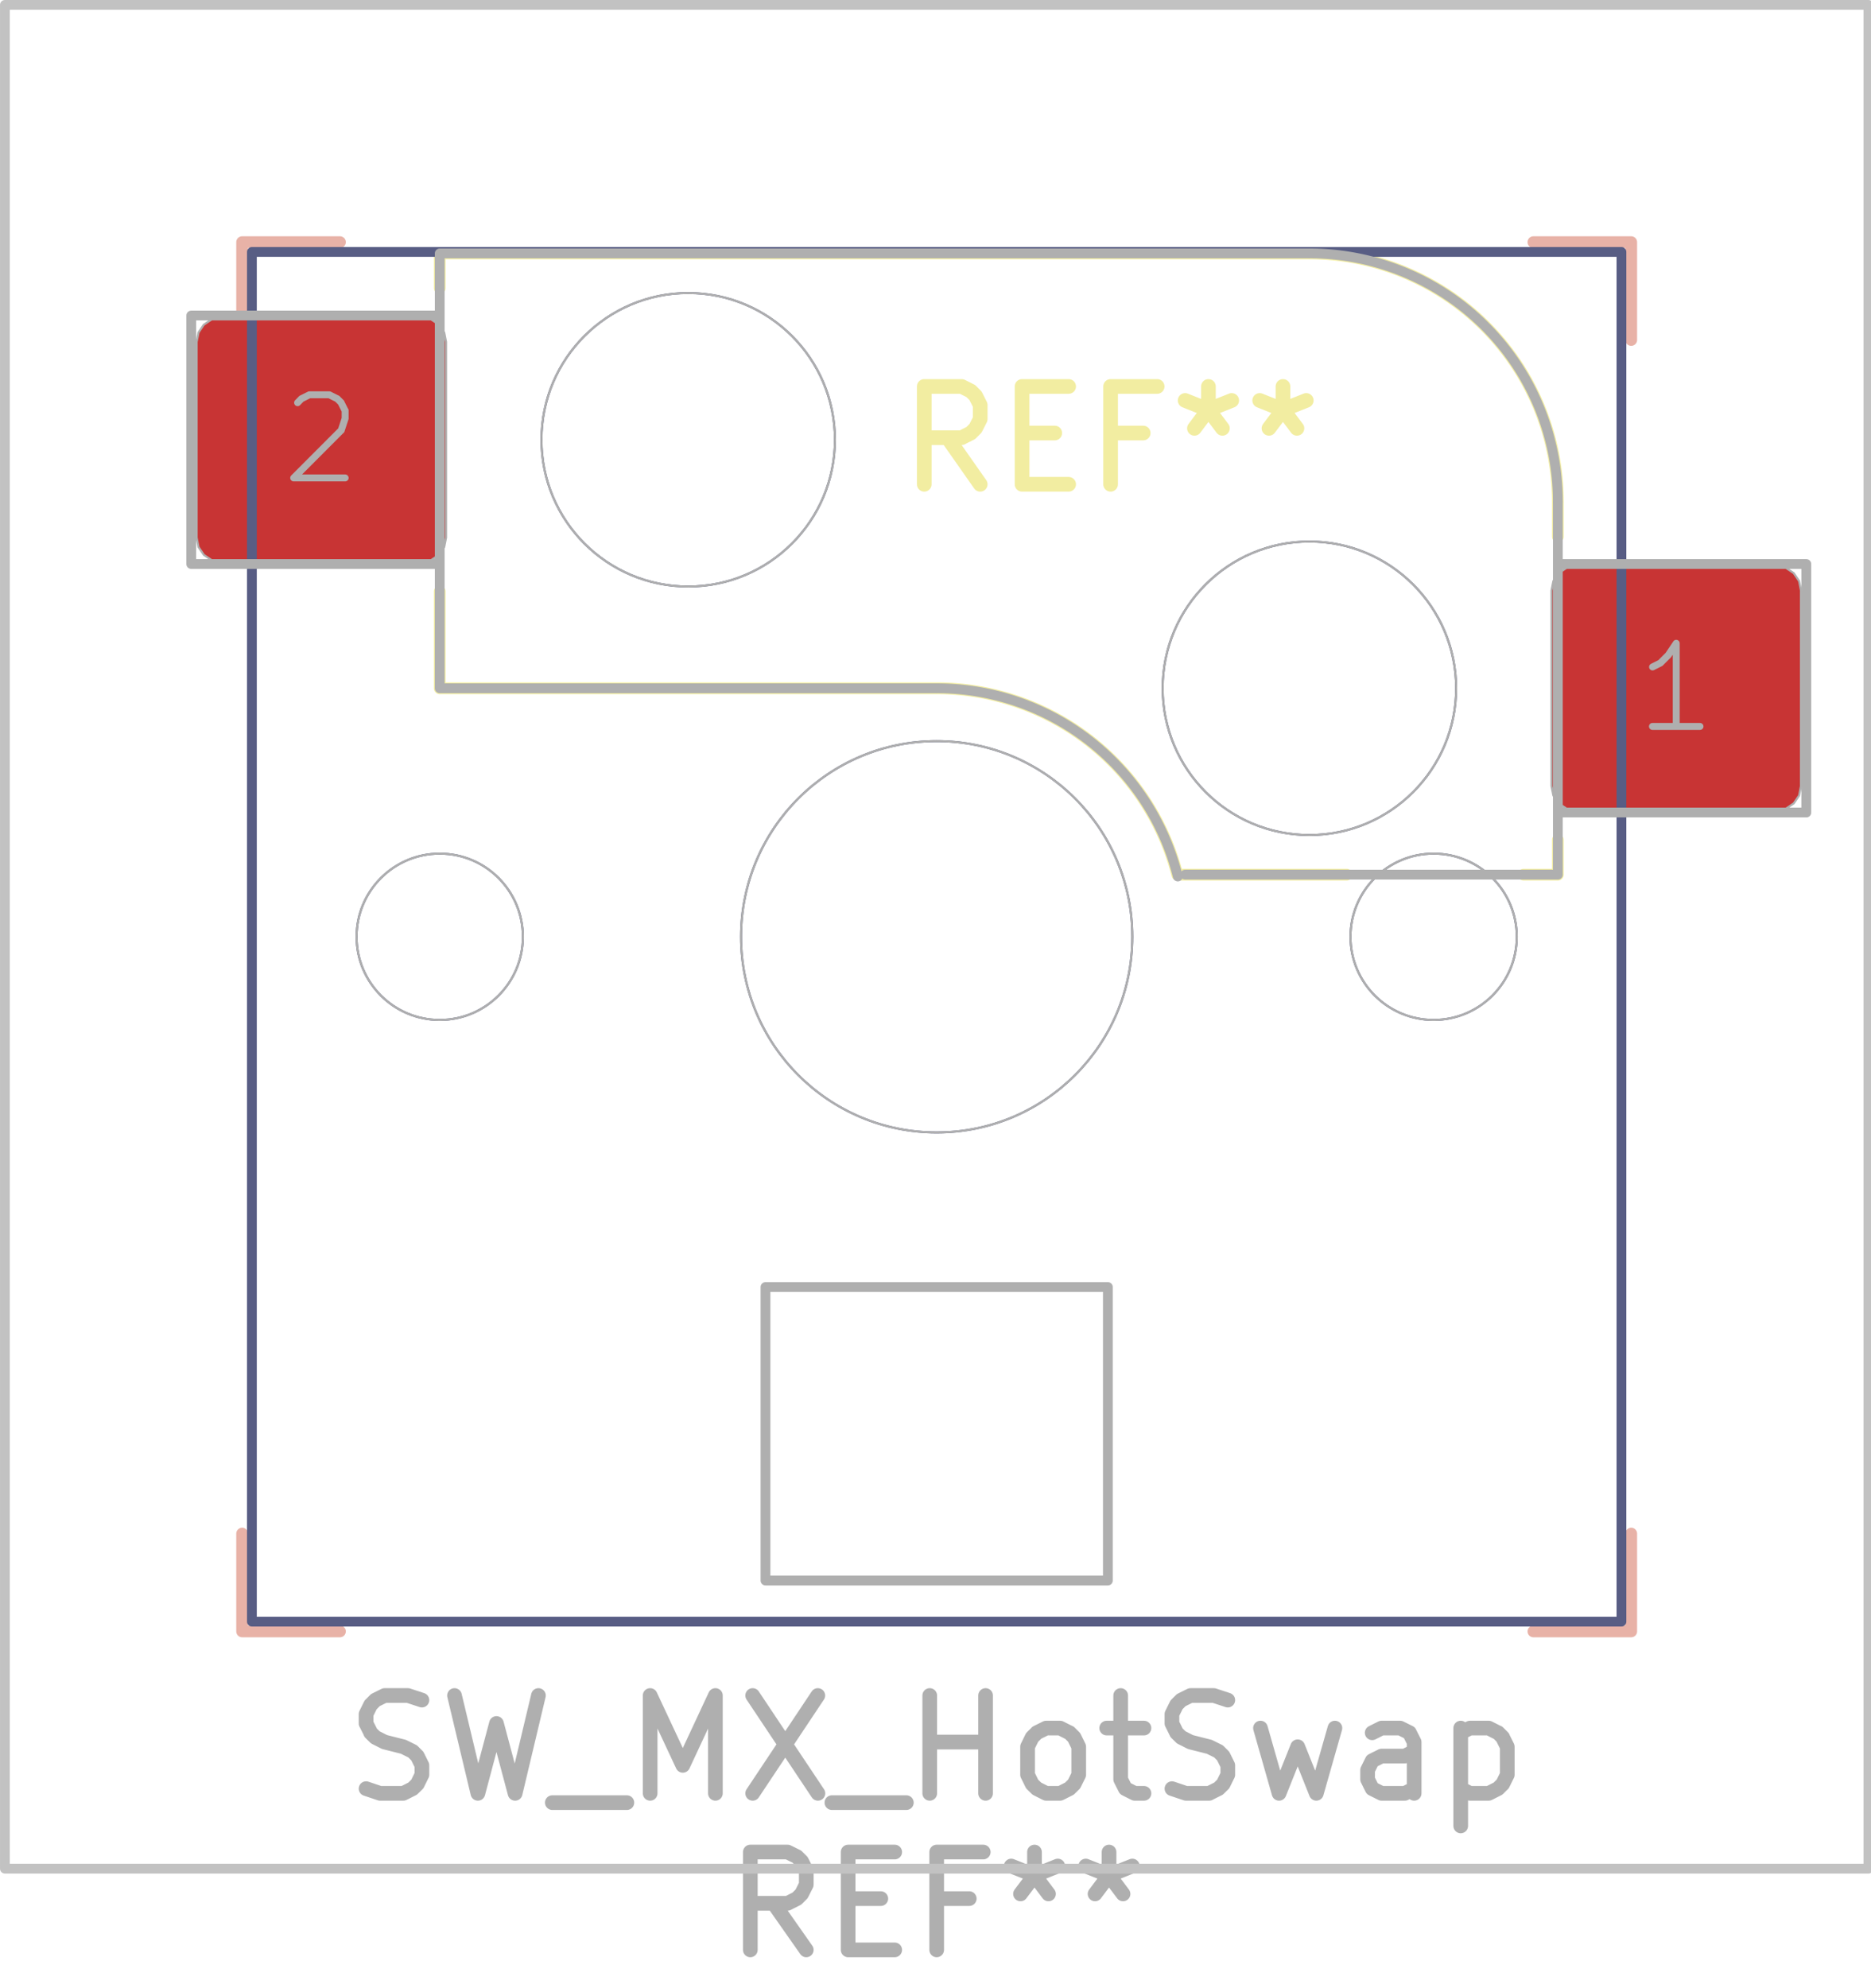 <svg xmlns="http://www.w3.org/2000/svg" width="72.288" height="76.8" viewBox="0 0 19.126 20.32">
    <g style="fill:none;stroke:#e8b2a7;stroke-width:.12;stroke-opacity:1;stroke-linecap:round;stroke-linejoin:round">
        <path d="M2.475 2.475v1M2.475 2.475h1M2.475 16.675v-1M3.475 16.675h-1M15.675 2.475h1M16.675 2.475v1M16.675 15.675v1M16.675 16.675h-1"/>
    </g>
    <g class="stroked-text" style="fill:none;stroke:#f2eda1;stroke-width:.15;stroke-opacity:1;stroke-linecap:round;stroke-linejoin:round">
        <path d="m10.02 4.95-.334-.476M9.448 4.95v-1M9.448 3.95h.381M9.83 3.95l.094.047M9.924 3.997l.048.048M9.972 4.045l.048.095M10.02 4.14v.143M10.02 4.283l-.048.095M9.972 4.378l-.048.048M9.924 4.426l-.095.048M9.83 4.474h-.382M10.448 4.426h.334M10.924 4.95h-.476M10.448 4.95v-1M10.448 3.95h.476M11.686 4.426h-.333M11.353 4.95v-1M11.353 3.95h.476M12.353 3.95v.238M12.115 4.093l.238.095M12.353 4.188l.238-.095M12.21 4.378l.143-.19M12.353 4.188l.143.19M13.115 3.95v.238M12.877 4.093l.238.095M13.115 4.188l.238-.095M12.972 4.378l.143-.19M13.115 4.188l.143.19"/>
    </g>
    <g style="fill:none;stroke:#f2eda1;stroke-width:.12;stroke-opacity:1;stroke-linecap:round;stroke-linejoin:round">
        <path d="M4.495 2.59v.355M4.495 7.035v-.99M4.495 7.035h5.08M12.04 8.94h1.726M13.385 2.59h-8.89M15.575 8.94h.35M15.925 5.13v.355M15.925 8.585v.355M12.035 8.941a2.54 2.54 0 0 0-2.46-1.906M15.925 5.13a2.54 2.54 0 0 0-2.54-2.54"/>
        <path stroke="none" d="m15.86 6.035.019-.096.054-.08.081-.055.096-.019h2.05l.096.019.08.054.055.081.019.096v2l-.019.096-.054.08-.081.055-.096.019h-2.05l-.096-.019-.08-.054-.055-.081-.019-.096ZM2.01 3.495l.019-.096.054-.08.081-.055.096-.019h2.05l.096.019.08.054.055.081.019.096v2l-.019.096-.054.08-.081.055-.096.019H2.26l-.096-.019-.08-.054-.055-.081-.019-.096Z" style="fill:#b4a09a;fill-opacity:.9;stroke:none;fill-rule:evenodd"/>
        <path stroke="none" d="m15.86 6.035.019-.096.054-.08.081-.055.096-.019h2.05l.096.019.08.054.055.081.019.096v2l-.019.096-.054.08-.081.055-.096.019h-2.05l-.096-.019-.08-.054-.055-.081-.019-.096ZM2.01 3.495l.019-.096.054-.08.081-.055.096-.019h2.05l.096.019.08.054.055.081.019.096v2l-.019.096-.054.08-.081.055-.096.019H2.26l-.096-.019-.08-.054-.055-.081-.019-.096Z" style="fill:#c83434;fill-opacity:1;stroke:none;fill-rule:evenodd"/>
        <path d="M2.575 2.575h14v14h-14Z" style="stroke:#585d84;stroke-width:.1;stroke-opacity:1;stroke-linecap:round;stroke-linejoin:round;fill:none"/>
    </g>
    <circle cx="4.495" cy="9.575" r=".85" style="fill:none;stroke:#585d84;stroke-width:.021;stroke-opacity:1;stroke-linecap:round;stroke-linejoin:round"/>
    <circle cx="7.035" cy="4.495" r="1.5" style="fill:none;stroke:#585d84;stroke-width:.021;stroke-opacity:1;stroke-linecap:round;stroke-linejoin:round"/>
    <circle cx="9.575" cy="9.575" r="2" style="fill:none;stroke:#585d84;stroke-width:.021;stroke-opacity:1;stroke-linecap:round;stroke-linejoin:round"/>
    <circle cx="13.385" cy="7.035" r="1.5" style="fill:none;stroke:#585d84;stroke-width:.021;stroke-opacity:1;stroke-linecap:round;stroke-linejoin:round"/>
    <circle cx="14.655" cy="9.575" r=".85" style="fill:none;stroke:#585d84;stroke-width:.021;stroke-opacity:1;stroke-linecap:round;stroke-linejoin:round"/>
    <g style="fill:none;stroke:#afafaf;stroke-width:.15;stroke-opacity:1;stroke-linecap:round;stroke-linejoin:round">
        <g class="stroked-text">
            <path d="m3.742 18.282.143.048M3.885 18.33h.238M4.123 18.33l.095-.048M4.218 18.282l.048-.047M4.266 18.235l.047-.096M4.313 18.14v-.096M4.313 18.044l-.047-.095M4.266 17.949l-.048-.048M4.218 17.901l-.095-.047M4.123 17.854l-.19-.048M3.932 17.806l-.095-.048M3.837 17.758l-.048-.047M3.79 17.71l-.048-.095M3.742 17.616v-.096M3.742 17.52l.047-.095M3.79 17.425l.047-.048M3.837 17.377l.095-.047M3.932 17.33h.238M4.17 17.33l.143.047M4.646 17.33l.239 1M4.885 18.33l.19-.714M5.075 17.616l.19.714M5.266 18.33l.238-1M5.646 18.425h.762M6.646 18.33v-1M6.646 17.33l.334.714M6.98 18.044l.333-.714M7.313 17.33v1M7.694 17.33l.667 1M8.36 17.33l-.666 1M8.504 18.425h.761M9.504 18.33v-1M9.504 17.806h.571M10.075 18.33v-1M10.694 18.33l-.095-.048M10.599 18.282l-.048-.047M10.551 18.235l-.047-.096M10.504 18.14v-.286M10.504 17.854l.047-.096M10.551 17.758l.048-.047M10.599 17.71l.095-.047M10.694 17.663h.143M10.837 17.663l.095.048M10.932 17.71l.048.048M10.98 17.758l.047.096M11.027 17.854v.285M11.027 18.14l-.047.095M10.98 18.235l-.048.047M10.932 18.282l-.095.048M10.837 18.33h-.143M11.313 17.663h.381M11.456 17.33v.857M11.456 18.187l.048.095M11.504 18.282l.095.048M11.599 18.33h.095M11.98 18.282l.143.048M12.123 18.33h.238M12.36 18.33l.096-.048M12.456 18.282l.048-.047M12.504 18.235l.047-.096M12.551 18.14v-.096M12.551 18.044l-.047-.095M12.504 17.949l-.048-.048M12.456 17.901l-.095-.047M12.36 17.854l-.19-.048M12.17 17.806l-.095-.048M12.075 17.758l-.048-.047M12.027 17.71l-.047-.095M11.98 17.616v-.096M11.98 17.52l.047-.095M12.027 17.425l.048-.048M12.075 17.377l.095-.047M12.17 17.33h.238M12.408 17.33l.143.047M12.885 17.663l.19.667M13.075 18.33l.19-.476M13.266 17.854l.19.476M13.456 18.33l.19-.667M14.456 18.33v-.524M14.456 17.806l-.048-.095M14.408 17.71l-.095-.047M14.313 17.663h-.19M14.123 17.663l-.096.048M14.456 18.282l-.095.048M14.36 18.33h-.237M14.123 18.33l-.096-.048M14.027 18.282l-.047-.095M13.98 18.187v-.095M13.98 18.092l.047-.095M14.027 17.997l.096-.048M14.123 17.949h.238M14.36 17.949l.096-.048M14.932 17.663v1M14.932 17.71l.095-.047M15.027 17.663h.19M15.218 17.663l.095.048M15.313 17.71l.048.048M15.36 17.758l.048.096M15.408 17.854v.285M15.408 18.14l-.047.095M15.36 18.235l-.047.047M15.313 18.282l-.095.048M15.218 18.33h-.19M15.027 18.33l-.095-.048"/>
        </g>
        <g class="stroked-text">
            <path d="m8.242 19.93-.334-.476M7.67 19.93v-1M7.67 18.93h.381M8.051 18.93l.095.047M8.146 18.977l.048.048M8.194 19.025l.048.095M8.242 19.12v.143M8.242 19.263l-.048.095M8.194 19.358l-.048.048M8.146 19.406l-.095.048M8.051 19.454h-.38M8.67 19.406h.334M9.146 19.93H8.67M8.67 19.93v-1M8.67 18.93h.476M9.908 19.406h-.333M9.575 19.93v-1M9.575 18.93h.476M10.575 18.93v.238M10.337 19.073l.238.095M10.575 19.168l.238-.095M10.432 19.358l.143-.19M10.575 19.168l.143.19M11.337 18.93v.238M11.099 19.073l.238.095M11.337 19.168l.238-.095M11.194 19.358l.143-.19M11.337 19.168l.143.19"/>
        </g>
    </g>
    <g style="fill:none;stroke:#afafaf;stroke-width:.1;stroke-opacity:1;stroke-linecap:round;stroke-linejoin:round">
        <path d="M1.955 3.225v2.54M1.955 5.765h2.54M4.495 2.59v4.445M4.495 3.225h-2.54M4.495 7.035h5.08M13.385 2.59h-8.89M15.925 8.305h2.54M15.925 8.94h-3.81M15.925 8.94V5.13M18.465 5.765h-2.54M18.465 8.305v-2.54"/>
        <path d="M7.825 13.155h3.5v3h-3.5Z" style="stroke:#afafaf;stroke-width:.1;stroke-opacity:1;stroke-linecap:round;stroke-linejoin:round;fill:none"/>
        <path d="M12.04 8.959a2.54 2.54 0 0 0-2.465-1.924M15.925 5.13a2.54 2.54 0 0 0-2.54-2.54"/>
    </g>
    <circle cx="4.495" cy="9.575" r=".85" style="fill:none;stroke:#afafaf;stroke-width:.021;stroke-opacity:1;stroke-linecap:round;stroke-linejoin:round"/>
    <circle cx="7.035" cy="4.495" r="1.5" style="fill:none;stroke:#afafaf;stroke-width:.021;stroke-opacity:1;stroke-linecap:round;stroke-linejoin:round"/>
    <circle cx="9.575" cy="9.575" r="2" style="fill:none;stroke:#afafaf;stroke-width:.021;stroke-opacity:1;stroke-linecap:round;stroke-linejoin:round"/>
    <circle cx="13.385" cy="7.035" r="1.5" style="fill:none;stroke:#afafaf;stroke-width:.021;stroke-opacity:1;stroke-linecap:round;stroke-linejoin:round"/>
    <circle cx="14.655" cy="9.575" r=".85" style="fill:none;stroke:#afafaf;stroke-width:.021;stroke-opacity:1;stroke-linecap:round;stroke-linejoin:round"/>
    <g style="fill:none;stroke:#afafaf;stroke-width:.071;stroke-opacity:1;stroke-linecap:round;stroke-linejoin:round">
        <g class="stroked-text">
            <path d="M17.378 7.425h-.486M17.135 7.425v-.85M17.135 6.575l-.081.121M17.054 6.696l-.08.08M16.973 6.777l-.08.04"/>
        </g>
        <path d="m15.86 6.035.019-.096.054-.08.081-.055.096-.019h2.05l.096.019.08.054.055.081.019.096v2l-.019.096-.054.08-.081.055-.096.019h-2.05l-.096-.019-.08-.054-.055-.081-.019-.096Z" style="stroke:#afafaf;stroke-width:.021;stroke-opacity:1;stroke-linecap:round;stroke-linejoin:round;fill:none"/>
    </g>
    <g style="fill:none;stroke:#afafaf;stroke-width:.071;stroke-opacity:1;stroke-linecap:round;stroke-linejoin:round">
        <g class="stroked-text">
            <path d="m3.042 4.116.04-.041M3.083 4.075l.08-.04M3.164 4.035h.202M3.366 4.035l.08.04M3.447 4.075l.04.04M3.487 4.116l.04.08M3.528 4.196v.081M3.528 4.277l-.04.122M3.487 4.399l-.485.486M3.002 4.885h.526"/>
        </g>
        <path d="m2.01 3.495.019-.096.054-.08.081-.055.096-.019h2.05l.096.019.08.054.055.081.019.096v2l-.019.096-.054.08-.081.055-.096.019H2.26l-.096-.019-.08-.054-.055-.081-.019-.096Z" style="stroke:#afafaf;stroke-width:.021;stroke-opacity:1;stroke-linecap:round;stroke-linejoin:round;fill:none"/>
        <path d="M.05.05H19.1V19.1H.05Z" style="stroke:#c2c2c2;stroke-width:.1;stroke-opacity:1;stroke-linecap:round;stroke-linejoin:round;fill:none"/>
    </g>
</svg>
